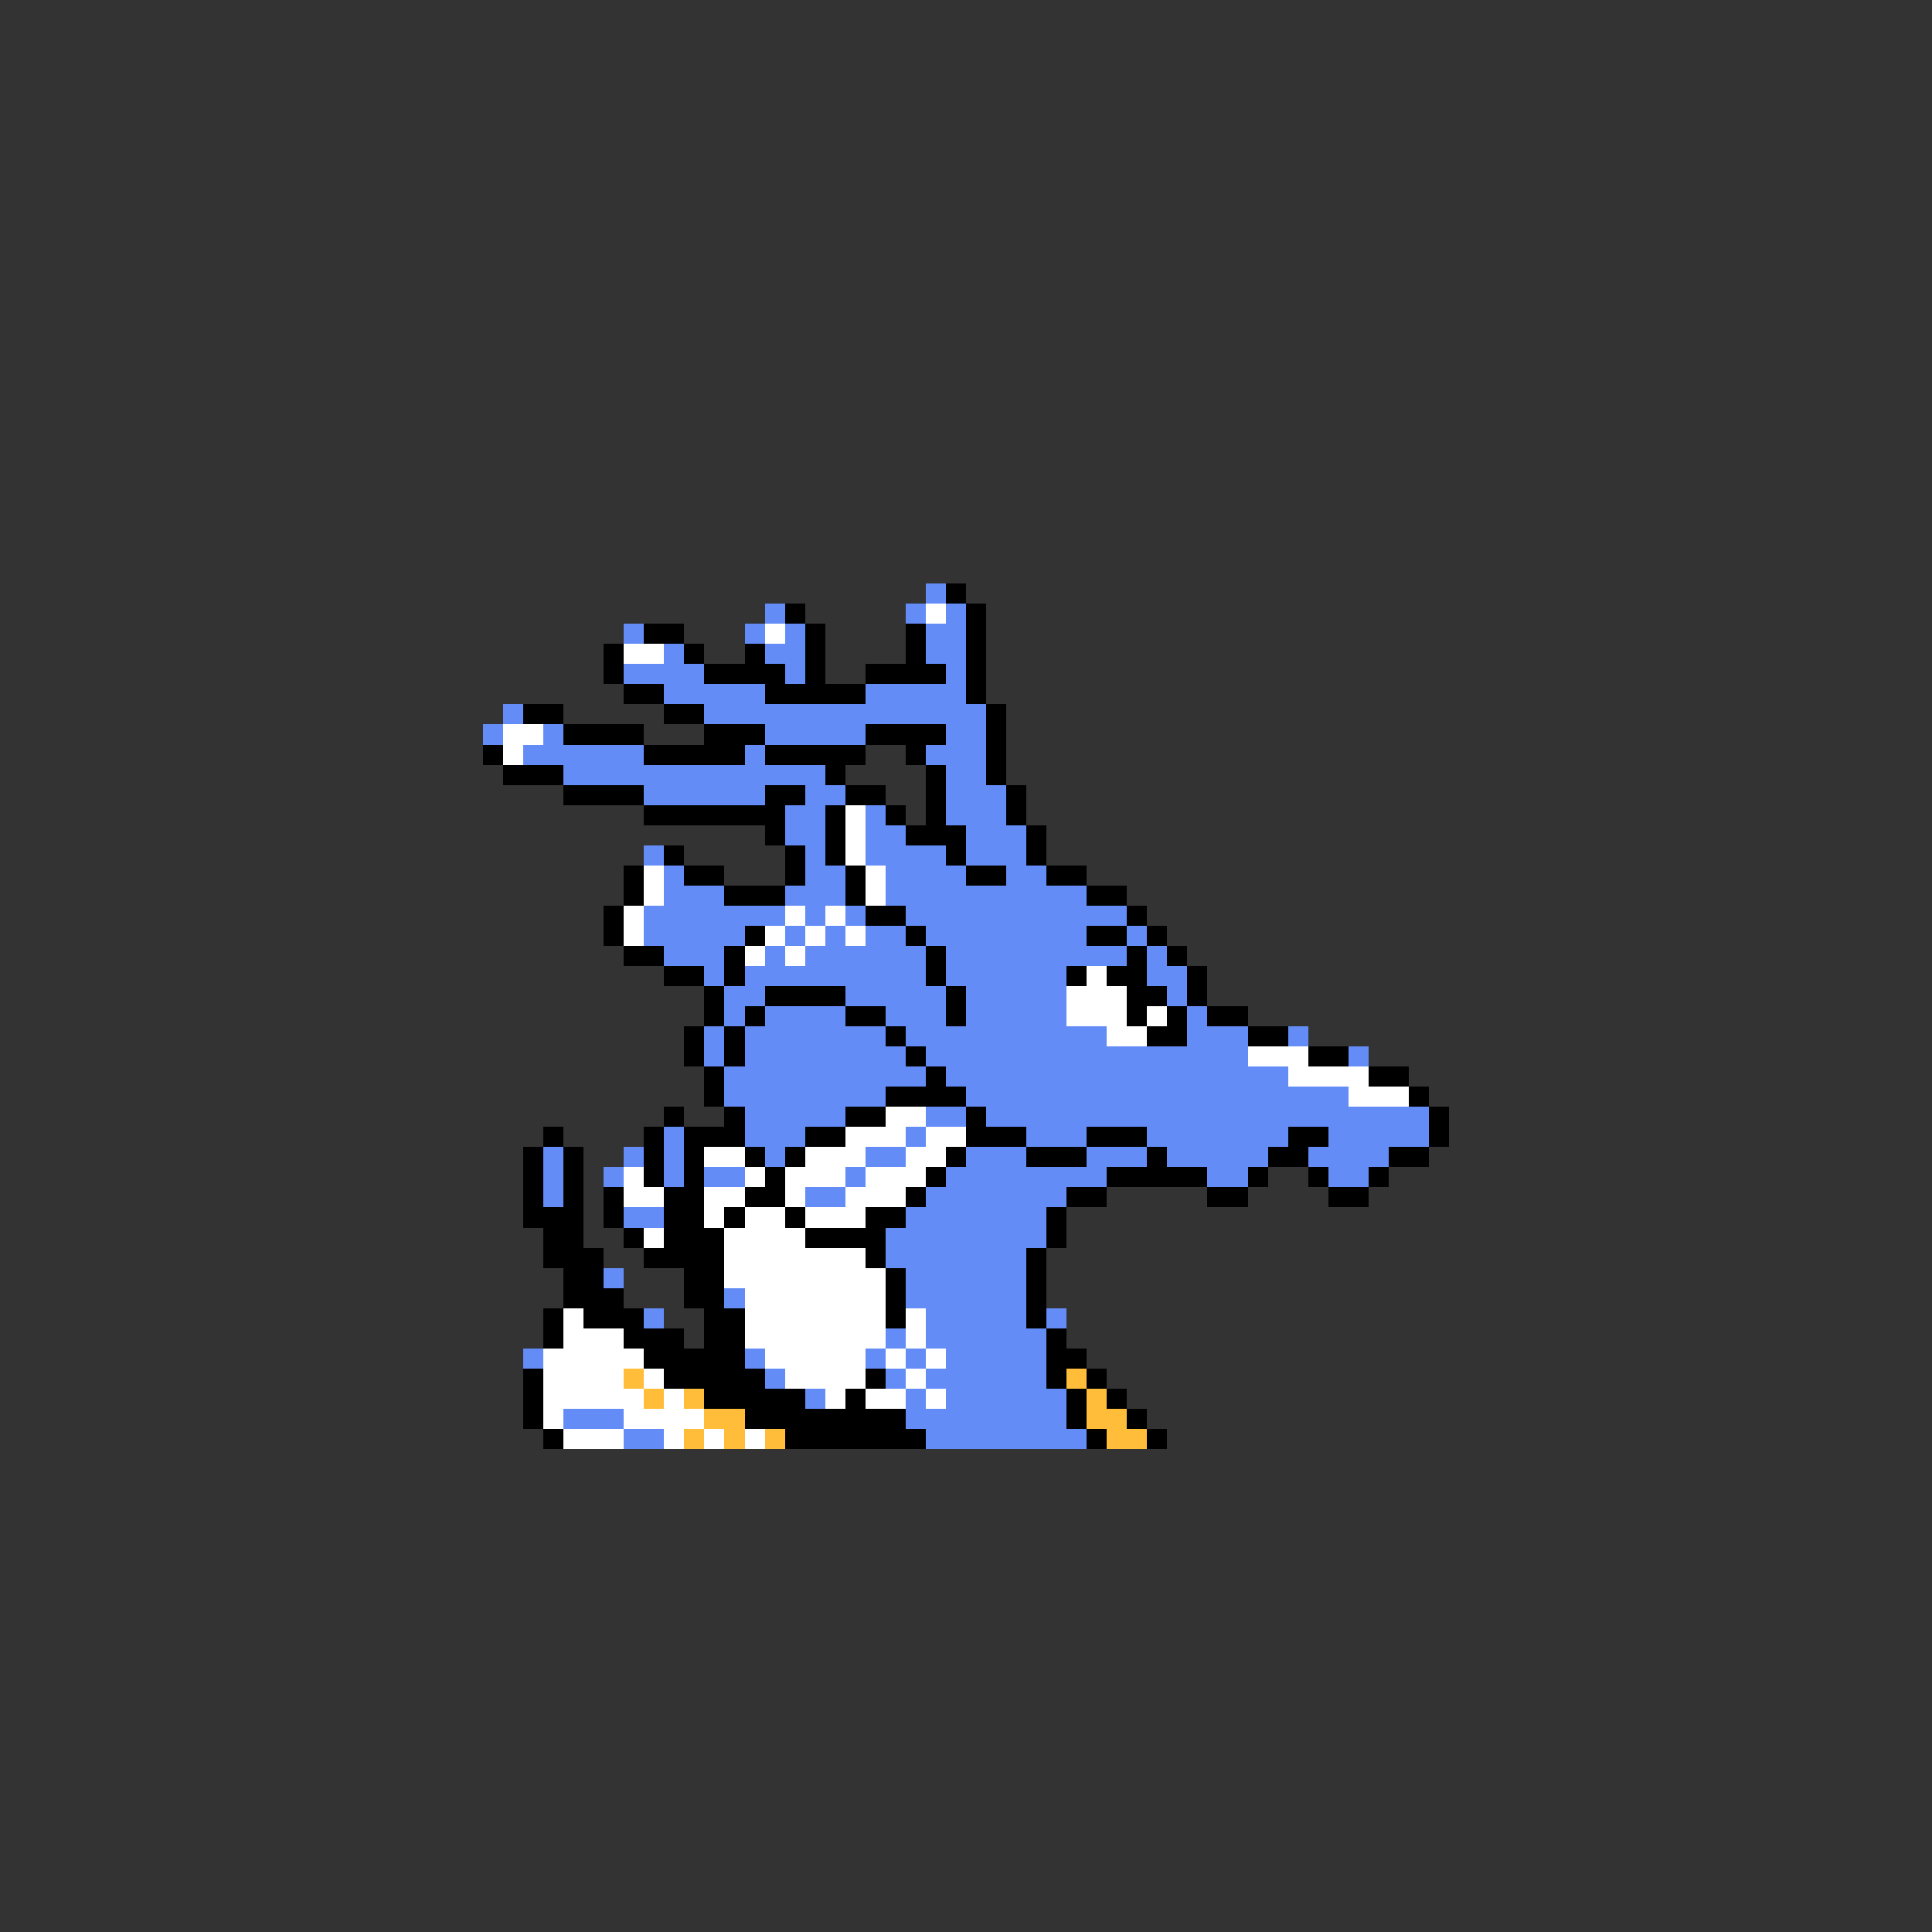 <svg xmlns="http://www.w3.org/2000/svg" viewBox="0 -0.5 96 96" shape-rendering="crispEdges">
<rect x="0" y="-0.5" width="96" height="96" fill="#333333" stroke="none"/>
<path stroke="#638cf7" d="M46 29h1M38 30h1M45 30h1M47 30h1M31 31h1M37 31h1M39 31h1M46 31h2M33 32h1M38 32h2M46 32h2M31 33h4M39 33h1M47 33h1M33 34h5M43 34h5M25 35h1M35 35h14M24 36h1M27 36h1M38 36h5M47 36h2M26 37h6M37 37h1M46 37h3M28 38h13M47 38h2M32 39h6M40 39h2M47 39h3M39 40h2M43 40h1M47 40h3M39 41h2M43 41h2M48 41h3M32 42h1M40 42h1M43 42h4M48 42h3M33 43h1M40 43h2M44 43h4M50 43h2M33 44h3M39 44h3M44 44h10M32 45h7M40 45h1M42 45h1M45 45h11M32 46h5M39 46h1M41 46h1M43 46h2M46 46h8M56 46h1M33 47h3M38 47h1M40 47h6M47 47h9M57 47h1M35 48h1M37 48h9M47 48h6M57 48h2M36 49h2M42 49h5M48 49h5M58 49h1M36 50h1M38 50h4M44 50h3M48 50h5M59 50h1M35 51h1M37 51h7M45 51h10M59 51h3M64 51h1M35 52h1M37 52h8M46 52h16M67 52h1M36 53h10M47 53h17M36 54h8M48 54h19M37 55h5M46 55h2M49 55h22M33 56h1M37 56h3M45 56h1M51 56h3M57 56h7M66 56h5M27 57h1M31 57h1M33 57h1M38 57h1M43 57h2M48 57h3M54 57h3M58 57h5M65 57h4M27 58h1M30 58h1M33 58h1M35 58h2M42 58h1M47 58h8M60 58h2M66 58h2M27 59h1M40 59h2M46 59h7M31 60h2M45 60h7M44 61h8M44 62h7M30 63h1M45 63h6M36 64h1M45 64h6M32 65h1M46 65h5M52 65h1M44 66h1M46 66h6M26 67h1M37 67h1M43 67h1M45 67h1M47 67h5M38 68h1M44 68h1M46 68h6M40 69h1M45 69h1M47 69h6M28 70h3M45 70h8M31 71h2M46 71h8" />
<path stroke="#000000" d="M47 29h1M39 30h1M48 30h1M32 31h2M40 31h1M45 31h1M48 31h1M30 32h1M34 32h1M37 32h1M40 32h1M45 32h1M48 32h1M30 33h1M35 33h4M40 33h1M43 33h4M48 33h1M31 34h2M38 34h5M48 34h1M26 35h2M33 35h2M49 35h1M28 36h4M35 36h3M43 36h4M49 36h1M24 37h1M32 37h5M38 37h5M45 37h1M49 37h1M25 38h3M41 38h1M46 38h1M49 38h1M28 39h4M38 39h2M42 39h2M46 39h1M50 39h1M32 40h7M41 40h1M44 40h1M46 40h1M50 40h1M38 41h1M41 41h1M45 41h3M51 41h1M33 42h1M39 42h1M41 42h1M47 42h1M51 42h1M31 43h1M34 43h2M39 43h1M42 43h1M48 43h2M52 43h2M31 44h1M36 44h3M42 44h1M54 44h2M30 45h1M43 45h2M56 45h1M30 46h1M37 46h1M45 46h1M54 46h2M57 46h1M31 47h2M36 47h1M46 47h1M56 47h1M58 47h1M33 48h2M36 48h1M46 48h1M53 48h1M55 48h2M59 48h1M35 49h1M38 49h4M47 49h1M56 49h2M59 49h1M35 50h1M37 50h1M42 50h2M47 50h1M56 50h1M58 50h1M60 50h2M34 51h1M36 51h1M44 51h1M57 51h2M62 51h2M34 52h1M36 52h1M45 52h1M65 52h2M35 53h1M46 53h1M68 53h2M35 54h1M44 54h4M70 54h1M33 55h1M36 55h1M42 55h2M48 55h1M71 55h1M27 56h1M32 56h1M34 56h3M40 56h2M48 56h3M54 56h3M64 56h2M71 56h1M26 57h1M28 57h1M32 57h1M34 57h1M37 57h1M39 57h1M47 57h1M51 57h3M57 57h1M63 57h2M69 57h2M26 58h1M28 58h1M32 58h1M34 58h1M38 58h1M46 58h1M55 58h5M62 58h1M65 58h1M68 58h1M26 59h1M28 59h1M30 59h1M33 59h2M37 59h2M45 59h1M53 59h2M60 59h2M66 59h2M26 60h3M30 60h1M33 60h2M36 60h1M39 60h1M43 60h2M52 60h1M27 61h2M31 61h1M33 61h3M40 61h4M52 61h1M27 62h3M32 62h4M43 62h1M51 62h1M28 63h2M34 63h2M44 63h1M51 63h1M28 64h3M34 64h2M44 64h1M51 64h1M27 65h1M29 65h3M35 65h2M44 65h1M51 65h1M27 66h1M31 66h3M35 66h2M52 66h1M32 67h5M52 67h2M26 68h1M33 68h5M43 68h1M52 68h1M54 68h1M26 69h1M35 69h5M42 69h1M53 69h1M55 69h1M26 70h1M37 70h8M53 70h1M56 70h1M27 71h1M39 71h7M54 71h1M57 71h1" />
<path stroke="#ffffff" d="M46 30h1M38 31h1M31 32h2M25 36h2M25 37h1M42 40h1M42 41h1M42 42h1M32 43h1M43 43h1M32 44h1M43 44h1M31 45h1M39 45h1M41 45h1M31 46h1M38 46h1M40 46h1M42 46h1M37 47h1M39 47h1M54 48h1M53 49h3M53 50h3M57 50h1M55 51h2M62 52h3M64 53h4M67 54h3M44 55h2M42 56h3M46 56h2M35 57h2M40 57h3M45 57h2M31 58h1M37 58h1M39 58h3M43 58h3M31 59h2M35 59h2M39 59h1M42 59h3M35 60h1M37 60h2M40 60h3M32 61h1M36 61h4M36 62h7M36 63h8M37 64h7M28 65h1M37 65h7M45 65h1M28 66h3M37 66h7M45 66h1M27 67h5M38 67h5M44 67h1M46 67h1M27 68h4M32 68h1M39 68h4M45 68h1M27 69h5M33 69h1M41 69h1M43 69h2M46 69h1M27 70h1M31 70h4M28 71h3M33 71h1M35 71h1M37 71h1" />
<path stroke="#ffbd3a" d="M31 68h1M53 68h1M32 69h1M34 69h1M54 69h1M35 70h2M54 70h2M34 71h1M36 71h1M38 71h1M55 71h2" />
</svg>